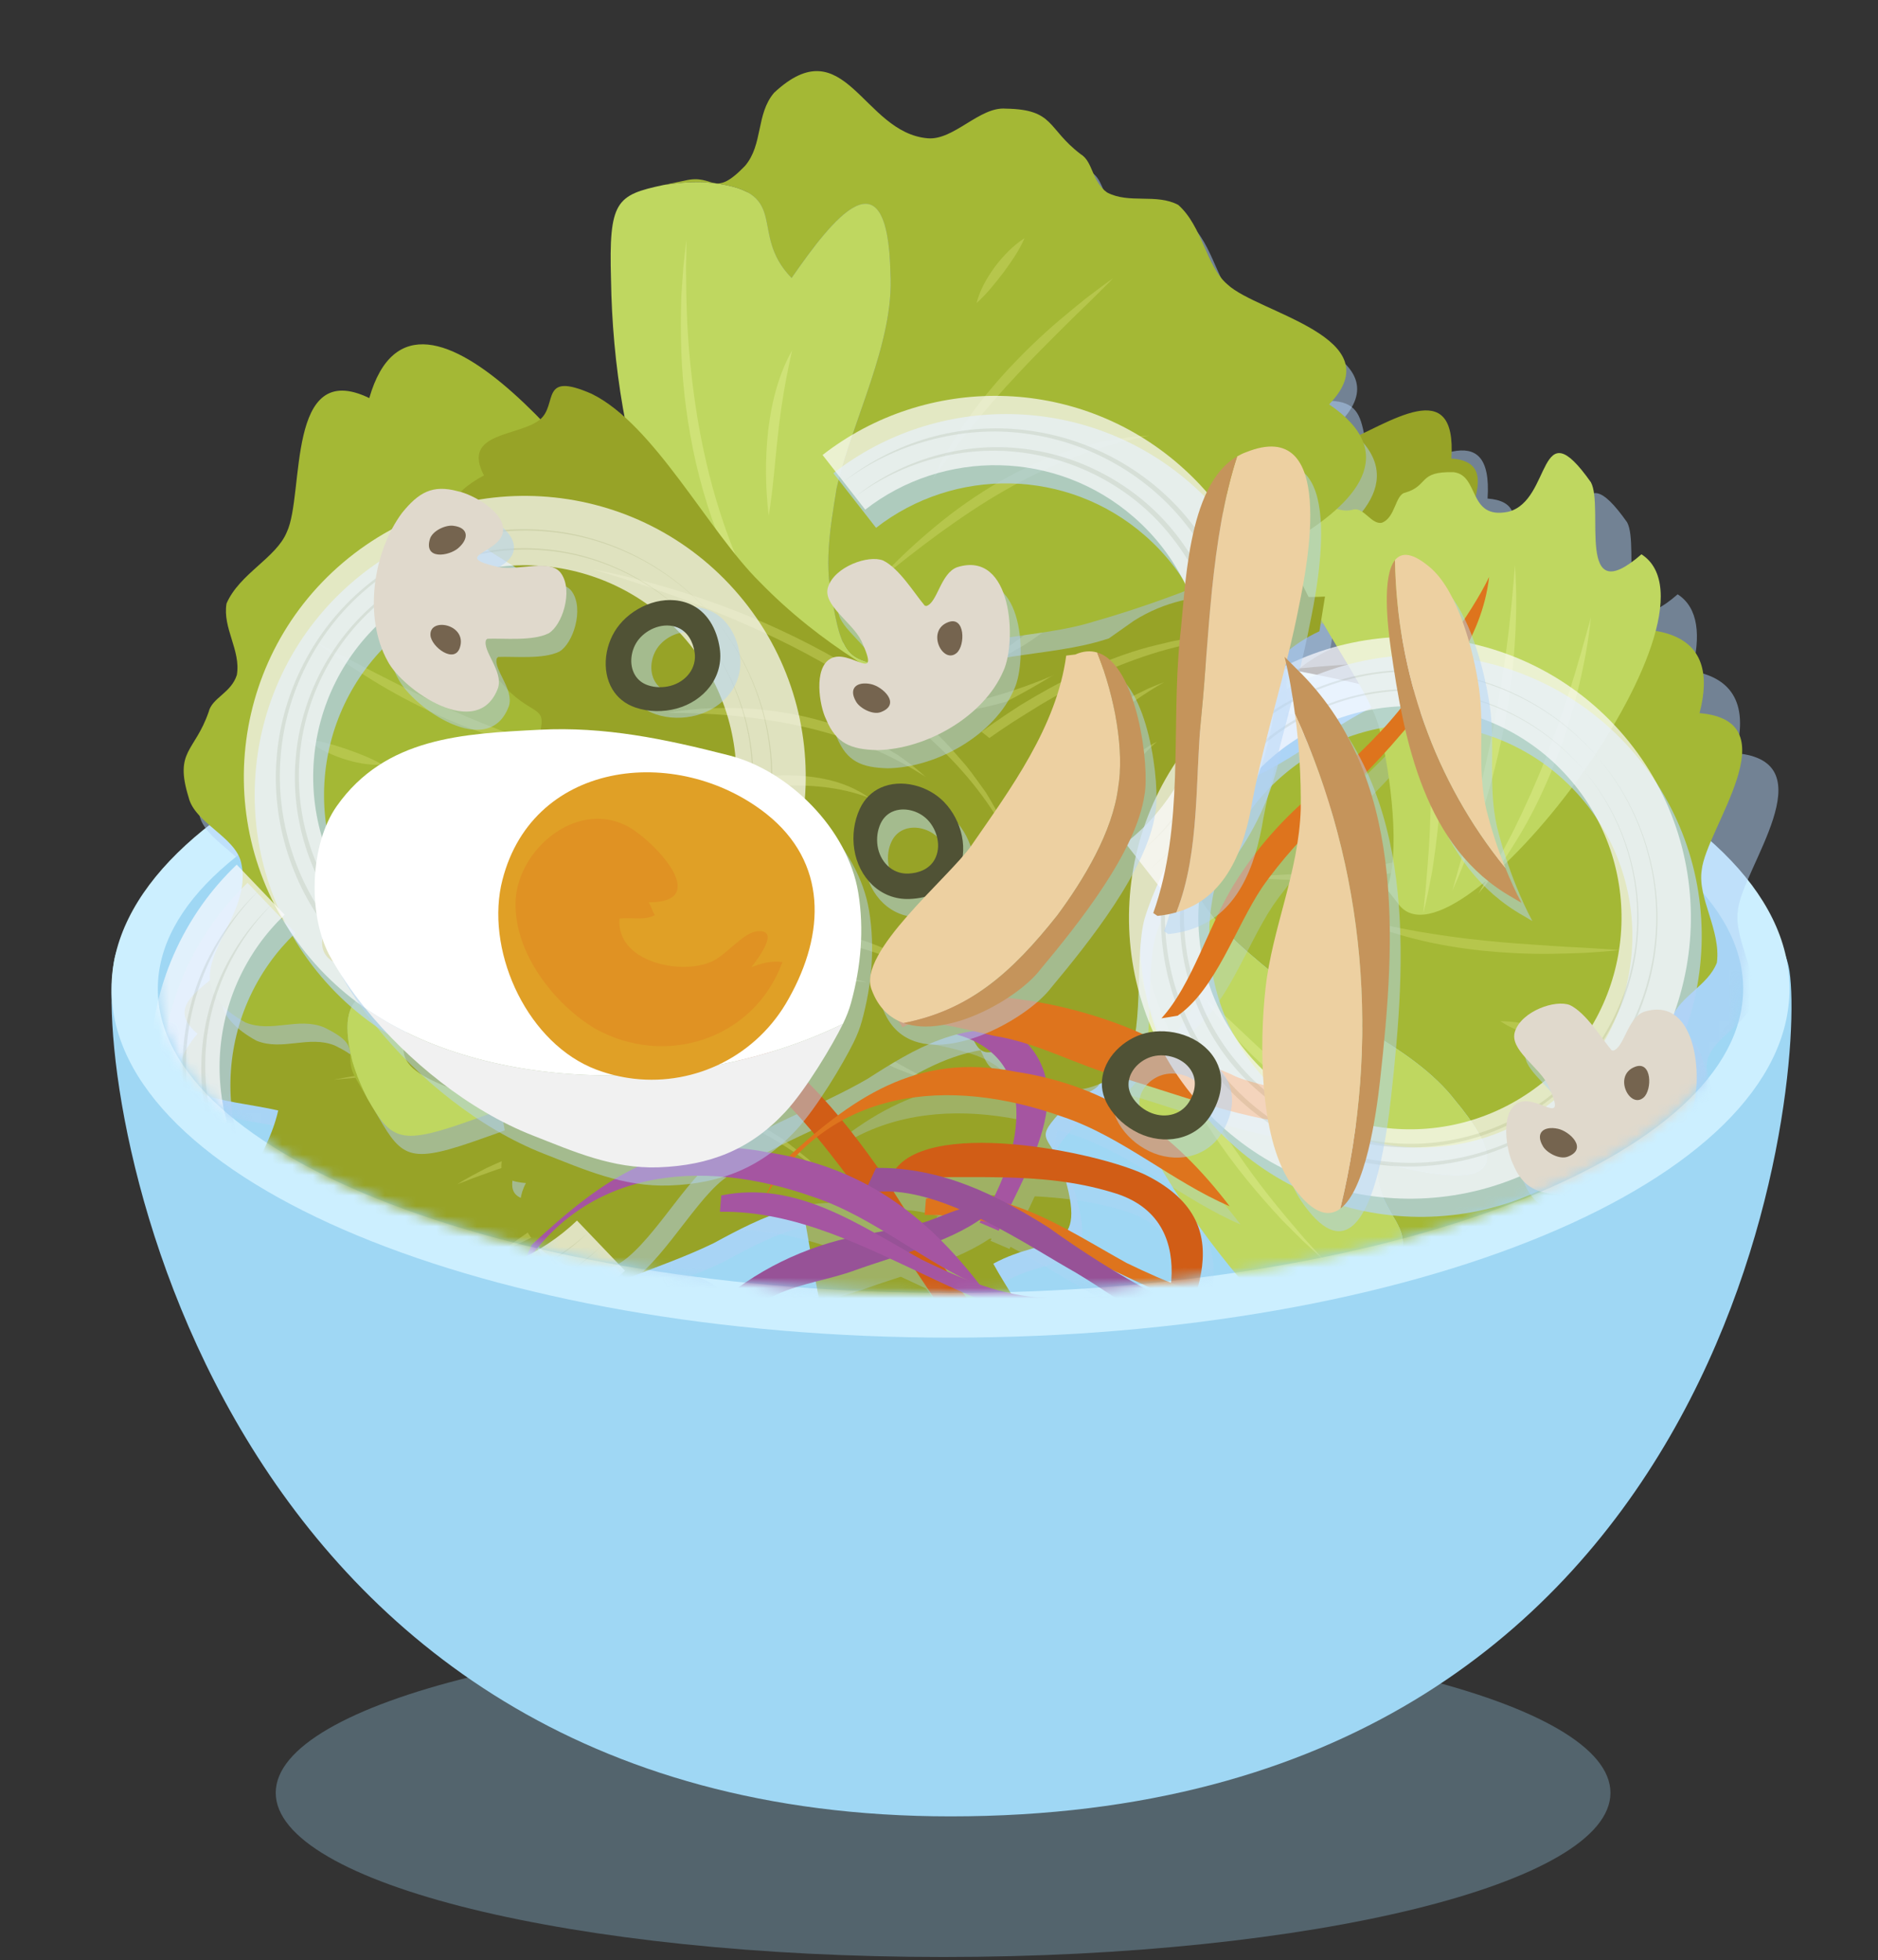 <svg width="183" height="191" viewBox="0 0 183 191" fill="none" xmlns="http://www.w3.org/2000/svg">
<rect x="0" y="0" width="183" height="191" fill="#333333" stroke="none"/>
<path opacity="0.3" d="M91.899 190.687C127.814 190.687 156.929 183.524 156.929 174.689C156.929 165.854 127.814 158.691 91.899 158.691C55.984 158.691 26.869 165.854 26.869 174.689C26.869 183.524 55.984 190.687 91.899 190.687Z" fill="#9FD7F4"/>
<path d="M174.379 94.662C176.009 105.849 168.831 176.985 92.62 176.985C20.481 176.985 8.934 106.595 11.108 93.692C13.011 82.393 47.465 73.908 92.62 73.908C137.772 73.908 172.537 82.02 174.379 94.662Z" fill="#9FD7F4"/>
<path d="M174.376 96.34C174.376 115.119 137.772 130.337 92.62 130.337C47.465 130.337 10.864 115.119 10.864 96.34C10.864 77.566 47.465 62.347 92.62 62.347C137.772 62.347 174.376 77.566 174.376 96.34Z" fill="#CCEFFF"/>
<path d="M169.858 96.34C169.858 112.713 135.275 125.979 92.62 125.979C49.96 125.979 15.379 112.713 15.379 96.34C15.379 79.973 49.96 66.705 92.62 66.705C135.275 66.705 169.858 79.973 169.858 96.34Z" fill="#9FD7F4"/>
<mask id="mask0_6601_74130" style="mask-type:luminance" maskUnits="userSpaceOnUse" x="0" y="0" width="183" height="126">
<path d="M169.858 96.34C169.858 112.713 135.275 125.979 92.62 125.979C49.96 125.979 15.379 112.713 15.379 96.34C15.379 79.973 -49.102 0.315 92.62 0.315C229.897 0.314 169.858 79.973 169.858 96.34Z" fill="white"/>
</mask>
<g mask="url(#mask0_6601_74130)">
<path opacity="0.5" d="M166.395 103.168C167.263 100.904 169.954 99.963 170.828 97.701C171.232 94.539 168.935 91.417 169.348 88.705C169.744 84.645 178.162 74.162 169.137 73.387C170.49 68.241 168.457 65.981 164.866 65.381C165.759 61.966 165.507 59.216 163.477 57.909C157.014 63.546 159.863 53.3 158.551 50.891C153.346 43.52 154.803 52.683 150.498 53.767C148.542 54.164 147.844 53.299 147.328 52.286C147.745 50.434 147.753 48.789 144.955 48.578C145.507 40.277 138.979 45.123 134.198 47.125C131.806 41.504 134.618 37.658 125.701 39.532C121.985 40.534 122.76 42.214 119.724 38.725C118.043 36.851 118.851 33.523 115.233 35.396C114.974 30.42 107.448 28.901 104.022 32.521C101.663 35.138 102.245 43.021 100.888 46.703C98.819 51.937 94.909 56.494 92.23 61.5C89.837 66.476 87.414 71.16 81.761 73.262L80.953 76.59C87.447 76.749 93.292 79.044 99.691 75.684C106.864 71.356 113.519 67.671 121.854 65.864C124.806 65.157 128.624 64.951 132.477 64.661C134.181 67.596 136.097 70.553 137.179 72.86C132.131 75.317 127.455 79.871 121.917 80.801C121.506 80.853 121.077 80.85 120.638 80.824C116.796 80.59 112.278 77.928 111.138 83.204L111.144 83.654C109.847 86.735 109.228 89.968 109.15 93.273C106.105 91.453 98.709 92.673 95.034 91.712C89.623 90.161 84.71 86.714 79.468 84.532C74.281 82.634 69.385 80.678 66.745 75.254L63.354 74.775C63.826 81.252 62.11 87.294 66.075 93.336C69.572 98.029 72.715 102.513 75.19 107.55C74.458 107.329 73.688 107.15 72.864 107.031C64.514 106.341 56.962 105.428 49.15 102.011C42.605 99.32 33.827 91.663 27.038 91.182C21.413 91.025 24.431 93.408 23.281 95.444C21.986 97.737 16.657 99.426 20.301 102.494C14.991 108.901 23.12 108.797 28.171 109.974C26.816 115.931 22.286 117.403 30.611 121.105C34.207 122.468 34.565 120.654 34.985 125.262C35.25 127.761 32.646 129.988 36.674 130.587C33.97 134.775 39.183 140.41 44.077 139.481C47.524 138.743 51.668 132.011 54.925 129.823C59.668 126.79 65.503 125.387 70.607 122.9C73.449 121.357 76.24 119.909 79.233 119.292C80.523 125.818 81.26 133.93 84.509 138.186C88.112 142.509 87.902 138.669 90.191 138.181C92.767 137.637 97.56 140.516 97.45 135.752C105.769 135.497 100.31 129.47 97.852 124.902C103.216 121.978 107.315 124.402 104.584 115.711C103.228 112.111 101.631 113.041 104.808 109.681C106.509 107.828 109.9 108.308 107.683 104.891C108.84 104.716 109.758 104.154 110.45 103.37C112.866 112.436 118.339 121.382 124.385 128.539C129.237 134.435 130.156 134.419 134.301 132.111C134.851 131.804 135.455 131.461 136.137 131.081C138.824 129.692 136.997 127.914 141.509 128.304C144.219 128.716 145.608 131.4 148.318 131.813C157.787 132.132 152.255 123.196 156.697 118.629C158.474 116.799 162.543 117.644 164.322 115.817C167.881 112.612 166.07 111.737 166.912 107.669C167.337 106.311 165.968 104.978 166.395 103.168Z" fill="#B2D3F6"/>
<g opacity="0.5">
<path d="M71.883 128.713C71.817 127.789 71.438 126.873 70.657 126.085C69.71 125.128 68.46 124.482 67.144 124.211C64.448 123.664 61.635 124.858 60.74 127.586C60.166 129.336 60.193 131.322 61.447 132.777C63.123 134.717 66.18 135.018 68.436 134.02C70.504 133.104 72.04 130.872 71.883 128.713ZM63.495 131.213C62.8 130.407 62.785 129.303 63.103 128.328C63.6 126.814 65.162 126.148 66.66 126.454C67.392 126.604 68.088 126.966 68.614 127.495C69.049 127.933 69.257 128.439 69.294 128.958C69.382 130.155 68.531 131.397 67.38 131.905C66.126 132.457 64.425 132.294 63.495 131.213Z" fill="#B2D3F6"/>
</g>
<path d="M73.339 130.175C73.275 129.247 72.894 128.335 72.115 127.544C71.166 126.59 69.916 125.941 68.601 125.673C65.905 125.122 63.091 126.32 62.197 129.048C61.624 130.795 61.649 132.785 62.903 134.237C64.578 136.179 67.637 136.477 69.892 135.48C71.961 134.566 73.496 132.33 73.339 130.175ZM64.953 132.675C64.258 131.866 64.243 130.761 64.56 129.787C65.058 128.275 66.619 127.609 68.118 127.916C68.851 128.066 69.547 128.425 70.071 128.957C70.506 129.395 70.715 129.901 70.753 130.416C70.839 131.616 69.989 132.855 68.839 133.363C67.583 133.919 65.883 133.753 64.953 132.675Z" fill="#505235"/>
<path d="M165.82 84.805C165.409 87.517 167.706 90.638 167.301 93.8C166.426 96.062 163.737 97.003 162.868 99.267C162.44 101.077 163.809 102.411 163.381 103.769C162.538 107.836 164.349 108.711 160.791 111.916C159.012 113.743 154.943 112.898 153.167 114.728C148.723 119.294 154.254 128.231 144.787 127.912C142.076 127.499 140.689 124.814 137.978 124.401C133.467 124.012 135.294 125.791 132.606 127.178C131.926 127.559 131.321 127.903 130.77 128.21C131.758 127.581 132.828 126.85 133.942 125.807C140.162 119.411 133.853 119.499 134.217 113.185C141 114.895 149.587 116.576 141.793 107.221C137.667 101.869 129.511 98.827 124.049 94.849C120.855 92.188 118.121 89.973 116.267 86.394C113.04 81.029 114.848 81.456 116.595 77.374C116.595 77.374 116.811 77.186 117.109 76.921C117.548 76.947 117.977 76.95 118.388 76.899C124.236 75.917 129.122 70.89 134.501 68.562C140.32 65.777 169.89 53.201 165.609 69.486C174.635 70.261 166.218 80.744 165.82 84.805Z" fill="#A4B835"/>
<path d="M116.268 86.395C118.122 89.974 120.855 92.189 124.05 94.85C129.512 98.829 137.668 101.871 141.794 107.222C149.588 116.577 141.001 114.896 134.218 113.186C133.854 119.5 140.163 119.413 133.943 125.808C132.828 126.851 131.758 127.583 130.771 128.211C126.628 130.518 125.708 130.534 120.857 124.638C110.317 112.165 101.506 94.262 107.616 79.753L107.61 79.302C108.75 74.025 113.268 76.688 117.111 76.922C116.813 77.188 116.597 77.375 116.597 77.375C114.849 81.457 113.041 81.029 116.268 86.395Z" fill="#BFD760"/>
<g opacity="0.4">
<path d="M109.936 84.679C110.201 88.307 110.904 91.87 111.991 95.304C113.089 98.735 114.51 102.057 116.217 105.228C117.905 108.411 119.876 111.441 122.004 114.36C123.069 115.821 124.197 117.235 125.358 118.625L127.12 120.697C127.734 121.364 128.341 122.04 128.942 122.724C128.265 122.118 127.593 121.504 126.929 120.881L124.993 118.952C123.75 117.619 122.546 116.248 121.395 114.829C119.098 111.988 117.072 108.924 115.336 105.699C113.623 102.465 112.196 99.062 111.256 95.519C110.785 93.749 110.43 91.951 110.179 90.14C110.065 89.233 110.028 88.318 109.95 87.411C109.913 86.499 109.932 85.586 109.936 84.679Z" fill="#E5F298"/>
</g>
<g opacity="0.4">
<path d="M117.321 97.196C119.453 98.946 121.353 100.889 123.355 102.698C125.339 104.533 127.412 106.22 129.636 107.842C127.029 106.916 124.715 105.284 122.681 103.435C120.655 101.561 118.868 99.472 117.321 97.196Z" fill="#E5F298"/>
</g>
<g opacity="0.4">
<path d="M121.214 85.424C123.758 85.293 126.292 85.192 128.81 84.967C131.325 84.73 133.829 84.433 136.292 83.928C138.759 83.448 141.18 82.764 143.544 81.907C145.907 81.042 148.188 79.948 150.414 78.71C149.907 79.094 149.393 79.472 148.871 79.841L147.257 80.877C146.702 81.196 146.132 81.486 145.569 81.793C144.997 82.081 144.412 82.343 143.832 82.62C141.484 83.665 139.002 84.395 136.487 84.907C133.966 85.398 131.41 85.674 128.854 85.73C126.298 85.798 123.747 85.705 121.214 85.424Z" fill="#D1DB6F"/>
</g>
<g opacity="0.4">
<path d="M131.634 89.337C133.787 89.877 135.932 90.372 138.096 90.751C140.261 91.119 142.433 91.433 144.618 91.645C146.801 91.881 148.996 92.017 151.196 92.167C152.296 92.241 153.398 92.299 154.502 92.353C155.606 92.437 156.711 92.478 157.817 92.577C156.713 92.705 155.607 92.761 154.5 92.843C153.393 92.889 152.284 92.917 151.174 92.936C148.954 92.967 146.731 92.855 144.515 92.639C142.303 92.399 140.095 92.054 137.935 91.5C135.776 90.958 133.652 90.267 131.634 89.337Z" fill="#D1DB6F"/>
</g>
<g opacity="0.4">
<path d="M146.196 99.499C147.566 99.521 148.832 99.764 150.107 100.019C151.373 100.305 152.642 100.606 153.881 101.197C152.524 101.39 151.2 101.261 149.898 100.996C148.604 100.703 147.329 100.273 146.196 99.499Z" fill="#D1DB6F"/>
</g>
<path d="M62.295 73.004C62.767 79.481 61.052 85.523 65.015 91.565C70.021 98.283 74.335 104.549 76.942 112.67C79.253 119.358 79.318 131.005 83.447 136.416C87.05 140.739 86.84 136.898 89.131 136.411C91.706 135.867 96.498 138.746 96.389 133.982C104.707 133.727 99.249 127.7 96.791 123.132C102.154 120.207 106.254 122.632 103.524 113.941C102.168 110.341 100.57 111.271 103.748 107.911C105.448 106.058 108.84 106.538 106.624 103.121C111.552 102.379 112.332 94.739 108.397 91.684C105.562 89.588 97.773 90.934 93.976 89.941C88.565 88.389 83.652 84.942 78.41 82.761C73.223 80.863 68.327 78.907 65.687 73.483L62.295 73.004Z" fill="#97A327"/>
<g opacity="0.4">
<path d="M66.367 78.123C66.237 82.401 67.066 86.623 68.507 90.592C69.953 94.566 71.928 98.34 74.274 101.866C76.56 105.436 79.225 108.756 82.031 111.947C83.435 113.543 84.891 115.095 86.39 116.608C87.128 117.376 87.899 118.111 88.653 118.866L90.976 121.069C87.583 118.47 84.415 115.573 81.463 112.466C78.515 109.355 75.824 105.991 73.438 102.413C71.129 98.792 69.101 94.949 67.783 90.839C67.454 89.814 67.219 88.758 66.933 87.722C66.699 86.672 66.557 85.601 66.371 84.544C66.267 83.473 66.244 82.395 66.177 81.328C66.207 80.256 66.296 79.185 66.367 78.123Z" fill="#D1DB6F"/>
</g>
<g opacity="0.4">
<path d="M70.953 88.518C72.087 90.417 73.378 92.187 74.831 93.809C76.293 95.422 77.868 96.926 79.565 98.288C81.247 99.668 83.045 100.905 84.89 102.077C85.815 102.66 86.761 103.211 87.724 103.739L89.17 104.534C89.662 104.78 90.152 105.032 90.639 105.297C89.576 104.987 88.544 104.586 87.51 104.181C86.494 103.737 85.494 103.256 84.505 102.744C82.535 101.709 80.675 100.463 78.935 99.065C77.211 97.649 75.602 96.075 74.243 94.3L73.263 92.943L72.368 91.532L71.6 90.051C71.371 89.542 71.158 89.029 70.953 88.518Z" fill="#D1DB6F"/>
</g>
<g opacity="0.4">
<path d="M76.754 89.088C78.834 91.38 81.442 92.89 84.188 94.133C86.928 95.396 89.84 96.352 92.625 97.7C89.603 97.105 86.619 96.32 83.774 95.043C82.364 94.39 80.987 93.62 79.764 92.635C78.534 91.665 77.469 90.461 76.754 89.088Z" fill="#D1DB6F"/>
</g>
<g opacity="0.3">
<path d="M96.51 120.898C100.371 114.96 102.952 105.062 94.33 102.586C87.129 100.384 79.984 101.399 72.798 100.968C75.529 95.095 93.052 98.627 97.675 100.935C107.536 105.921 101.698 114.426 98.37 121.695L96.51 120.898Z" fill="#B2D3F6"/>
<path d="M68.509 103.279C75.899 104.521 83.743 116.629 87.836 122.146C92.73 128.576 96.07 136.036 103.076 140.289C104.537 137.62 98.298 132.139 96.542 129.876C93.113 125.567 90.108 121.107 87.319 116.573C82.926 110.205 77.894 104.059 70.76 100.812L68.509 103.279Z" fill="#B2D3F6"/>
<path d="M89.002 101.884C90.874 100.595 96.334 102.489 98.712 102.846C102.656 103.654 106.034 105.536 109.951 106.662C116.222 108.464 124.448 111.868 130.753 111.266C130.845 108.224 123.339 107.767 121.042 106.455C117.469 105.036 114.092 103.15 110.518 101.733C103.051 98.871 95.254 98.067 87.444 99.347L89.002 101.884Z" fill="#B2D3F6"/>
<path d="M75.524 118.616C81.717 107.733 93.524 106.619 104.59 110.584C110.371 112.502 115.301 116.923 120.882 119.309C115.379 112.115 109.17 107.589 99.978 106.19C90.347 104.271 84.041 108.728 77.087 115.212L75.524 118.616Z" fill="#B2D3F6"/>
<path d="M111.638 136.273C115.496 130.335 118.078 120.435 109.456 117.959C102.253 115.761 95.109 116.775 87.923 116.344C90.656 110.471 108.178 114.001 112.801 116.309C122.661 121.298 116.823 129.803 113.494 137.068L111.638 136.273Z" fill="#B2D3F6"/>
<path d="M91.156 120.156C106.099 119.948 118.065 134.413 133.736 131.212C133.412 127.333 125.897 128.963 122.882 128.553C118.567 128.358 114.844 126.766 110.832 124.83C104.693 121.435 98.631 117.083 91.288 118.565L91.156 120.156Z" fill="#B2D3F6"/>
<path d="M115.811 100.74C119.519 98.176 121.441 92.138 124.028 88.258C127.798 82.835 133.115 78.59 137.449 73.462C141.486 68.9 145.454 64.124 146.165 57.985C144.289 61.88 140.683 66.306 138.245 69.9C135.887 72.999 133.328 75.445 130.337 78.026C126.698 80.806 123.691 84.103 121.317 87.912C118.794 92.008 117.237 97.696 114.229 100.993L115.811 100.74Z" fill="#B2D3F6"/>
<path d="M71.082 131.217C71.594 129.775 75.319 128.649 76.757 127.902C79.227 126.779 81.814 126.476 84.394 125.539C88.525 124.043 94.359 122.646 97.559 119.824C96.407 118.128 92.132 120.847 90.359 121.04C87.853 121.681 85.266 121.99 82.754 122.627C77.552 124.02 72.981 126.662 69.23 130.449L71.082 131.217Z" fill="#B2D3F6"/>
<path d="M85.234 118.132C91.347 116.509 100.403 122.624 104.936 125.229C110.319 128.23 114.72 132.505 121.246 133.2C121.762 130.76 115.546 128.91 113.63 127.87C109.905 125.91 106.48 123.7 103.205 121.362C98.232 118.234 92.81 115.493 86.421 115.571L85.234 118.132Z" fill="#B2D3F6"/>
<path d="M71.208 119.842C86.149 119.633 98.116 134.098 113.786 130.9C113.463 127.019 105.948 128.646 102.932 128.239C98.615 128.043 94.895 126.452 90.882 124.516C84.743 121.12 78.684 116.769 71.34 118.251L71.208 119.842Z" fill="#B2D3F6"/>
<path d="M51.317 126.462C57.51 115.579 69.316 114.465 80.386 118.427C86.164 120.348 91.095 124.77 96.675 127.151C91.171 119.959 84.965 115.435 75.772 114.037C66.141 112.12 59.836 116.574 52.88 123.061L51.317 126.462Z" fill="#B2D3F6"/>
</g>
<path d="M77.425 72.688C83.92 72.847 89.765 75.142 96.163 71.783C103.336 67.454 109.991 63.77 118.326 61.963C125.209 60.316 136.805 61.381 142.591 57.796C147.243 54.63 143.4 54.467 143.14 52.142C142.85 49.524 146.176 45.035 141.427 44.677C141.978 36.376 135.45 41.222 130.671 43.224C128.278 37.603 131.091 33.757 122.173 35.631C118.458 36.634 119.231 38.314 116.197 34.824C114.515 32.95 115.324 29.623 111.706 31.495C111.446 26.519 103.92 25 100.495 28.62C98.135 31.237 98.718 39.12 97.362 42.803C95.292 48.036 91.383 52.593 88.702 57.599C86.31 62.576 83.887 67.259 78.233 69.361L77.425 72.688Z" fill="#97A327"/>
<g opacity="0.4">
<path d="M82.917 69.134C87.161 69.679 91.444 69.264 95.534 68.216C99.63 67.163 103.577 65.564 107.315 63.572C111.09 61.643 114.653 59.313 118.101 56.831C119.826 55.589 121.512 54.29 123.163 52.945C123.999 52.285 124.806 51.589 125.63 50.912L128.049 48.814C125.133 51.939 121.942 54.81 118.563 57.447C115.18 60.079 111.571 62.431 107.778 64.458C103.95 66.404 99.929 68.049 95.71 68.962C94.658 69.19 93.584 69.322 92.526 69.505C91.458 69.635 90.378 69.673 89.308 69.755C88.233 69.754 87.157 69.673 86.088 69.635C85.024 69.5 83.968 69.308 82.917 69.134Z" fill="#D1DB6F"/>
</g>
<g opacity="0.4">
<path d="M93.706 65.578C95.706 64.634 97.593 63.521 99.349 62.232C101.096 60.934 102.747 59.513 104.267 57.956C105.804 56.416 107.21 54.747 108.556 53.025C109.226 52.161 109.867 51.273 110.485 50.366L111.416 49.004C111.709 48.539 112.007 48.075 112.318 47.616C111.906 48.644 111.407 49.632 110.903 50.622C110.363 51.59 109.786 52.539 109.181 53.473C107.96 55.333 106.538 57.063 104.977 58.659C103.4 60.237 101.678 61.685 99.779 62.865L98.333 63.708L96.842 64.462L95.293 65.082C94.766 65.261 94.235 65.423 93.706 65.578Z" fill="#D1DB6F"/>
</g>
<g opacity="0.4">
<path d="M94.838 59.861C97.321 58.013 99.077 55.565 100.581 52.952C102.104 50.347 103.339 47.543 104.951 44.902C104.066 47.852 102.995 50.745 101.447 53.453C100.66 54.793 99.76 56.088 98.661 57.21C97.575 58.34 96.274 59.283 94.838 59.861Z" fill="#D1DB6F"/>
</g>
<path d="M87.523 115.5C82.353 111.568 78.957 106.283 71.804 105.26C63.454 104.57 55.902 103.658 48.089 100.24C41.544 97.55 32.766 89.893 25.978 89.411C20.353 89.254 23.371 91.637 22.221 93.674C20.926 95.967 15.596 97.656 19.241 100.724C13.931 107.131 22.06 107.026 27.111 108.204C25.756 114.161 21.226 115.633 29.551 119.335C33.147 120.697 33.506 118.884 33.925 123.491C34.19 125.991 31.586 128.218 35.613 128.817C32.909 133.005 38.122 138.64 43.017 137.711C46.464 136.973 50.607 130.24 53.864 128.053C58.608 125.02 64.443 123.616 69.547 121.13C74.4 118.494 79.108 116.118 84.92 117.725L87.523 115.5Z" fill="#97A327"/>
<g opacity="0.4">
<path d="M80.991 115.163C77.869 112.236 74.154 110.065 70.224 108.52C66.287 106.976 62.151 105.96 57.954 105.387C53.764 104.74 49.512 104.542 45.263 104.535C43.137 104.532 41.01 104.597 38.884 104.721C37.82 104.767 36.758 104.858 35.694 104.924L32.505 105.208C36.699 104.383 40.967 103.924 45.25 103.766C49.534 103.614 53.836 103.82 58.098 104.399C62.341 105.063 66.564 106.084 70.518 107.814C71.505 108.245 72.452 108.767 73.417 109.238C74.359 109.757 75.257 110.359 76.172 110.919C77.043 111.549 77.868 112.245 78.712 112.901C79.498 113.633 80.242 114.407 80.991 115.163Z" fill="#D1DB6F"/>
</g>
<g opacity="0.4">
<path d="M70.162 111.727C67.988 111.321 65.806 111.118 63.629 111.135C61.453 111.165 59.282 111.35 57.139 111.722C54.991 112.071 52.874 112.6 50.775 113.209C49.726 113.517 48.687 113.862 47.654 114.235L46.102 114.794C45.592 115 45.079 115.201 44.558 115.391C45.494 114.799 46.477 114.29 47.465 113.783C48.47 113.314 49.493 112.883 50.53 112.48C52.609 111.687 54.774 111.117 56.974 110.737C59.176 110.381 61.421 110.215 63.651 110.37L65.317 110.533L66.967 110.795L68.586 111.199C69.117 111.363 69.642 111.542 70.162 111.727Z" fill="#D1DB6F"/>
</g>
<g opacity="0.4">
<path d="M65.895 115.7C62.8 115.743 59.943 116.7 57.194 117.936C54.434 119.155 51.791 120.706 48.938 121.904C51.383 120.03 53.946 118.312 56.786 117.024C58.209 116.399 59.697 115.876 61.245 115.61C62.785 115.331 64.394 115.328 65.895 115.7Z" fill="#D1DB6F"/>
</g>
<path opacity="0.5" d="M111.557 62.251C106.147 66.116 101.013 69.534 95.046 72.01C92.704 70.822 90.449 69.635 88.265 68.386C88.542 68.052 88.826 67.728 89.124 67.435C89.436 67.127 89.759 66.843 90.102 66.612C95.155 63.509 102.144 64.089 107.724 62.309C113.941 60.584 144.496 50.635 130.569 41.172C136.863 34.659 123.629 32.286 120.663 29.484C118.571 27.713 118.25 23.852 115.869 21.736C113.724 20.599 111.077 21.66 108.933 20.524C107.424 19.439 107.581 17.534 106.364 16.795C103.054 14.282 103.847 12.431 99.058 12.356C96.514 12.146 94.005 15.458 91.464 15.246C85.112 14.724 83.411 4.351 76.483 10.812C74.712 12.904 75.429 15.841 73.657 17.933C70.511 21.191 70.72 18.651 67.783 19.37C67.019 19.532 66.338 19.668 65.72 19.798C61.079 20.781 60.376 21.371 60.595 29.007C60.661 33.36 61.078 37.923 61.917 42.404C60.876 41.467 59.811 40.687 58.72 40.149C53.643 37.919 55.407 41.132 53.706 42.615C47.197 35.931 39.737 31.214 37.041 40.56C28.894 36.603 30.751 49.919 29.01 53.607C27.975 56.146 24.403 57.651 23.132 60.574C22.718 62.966 24.55 65.148 24.135 67.541C23.574 69.312 21.716 69.756 21.39 71.143C20.029 75.069 18.024 74.892 19.439 79.467C20.029 81.947 23.957 83.308 24.547 85.787C26.022 91.987 16.691 96.828 24.987 101.404C27.526 102.438 30.094 100.842 32.634 101.876C36.706 103.856 34.228 104.445 35.822 107.014C36.215 107.69 36.557 108.296 36.873 108.841C39.248 112.947 40.027 113.433 47.216 110.853C48.086 110.553 48.961 110.234 49.835 109.9C49.965 110.368 50.088 111.002 50.231 111.86C50.679 114.337 48.246 116.747 52.308 117.049C49.919 121.421 55.527 126.664 60.343 125.379C63.725 124.387 67.365 117.371 70.453 114.95C74.96 111.581 80.678 109.751 85.589 106.897C88.797 104.838 91.957 102.94 95.548 102.33C96.265 103.841 96.677 105.166 99.172 103.618C99.816 108.561 107.438 109.494 110.572 105.618C112.722 102.827 111.534 95.013 112.605 91.238C114.262 85.859 117.806 81.016 120.095 75.817C122.093 70.67 124.148 65.813 129.625 63.282L130.171 59.901C123.683 60.242 117.677 58.407 111.557 62.251Z" fill="#B2D3F6"/>
<path d="M27.953 51.834C26.918 54.374 23.346 55.879 22.075 58.802C21.662 61.194 23.491 63.376 23.078 65.769C22.517 67.54 20.66 67.984 20.332 69.371C18.971 73.297 16.966 73.12 18.381 77.694C18.973 80.175 22.901 81.536 23.489 84.014C24.965 90.214 15.633 95.056 23.93 99.632C26.468 100.665 29.037 99.07 31.576 100.104C35.648 102.083 33.172 102.673 34.764 105.242C35.157 105.918 35.499 106.524 35.816 107.068C35.286 106.024 34.745 104.847 34.322 103.382C32.254 94.701 37.629 98.01 40.553 92.401C33.85 90.392 25.614 87.438 37.099 83.395C43.388 80.916 51.949 82.481 58.679 81.864C62.785 81.215 66.267 80.714 69.692 78.589C75.213 75.638 73.442 75.078 74.031 70.679C74.031 70.679 73.944 70.406 73.822 70.025C73.433 69.824 73.062 69.605 72.734 69.349C68.218 65.511 66.596 58.691 63.17 53.938C59.6 48.565 40.651 22.611 35.983 38.789C27.835 34.831 29.694 48.146 27.953 51.834Z" fill="#A4B835"/>
<path d="M69.691 78.588C66.267 80.713 62.784 81.214 58.678 81.863C51.947 82.48 43.385 80.916 37.098 83.394C25.613 87.437 33.849 90.391 40.551 92.4C37.627 98.009 32.251 94.701 34.32 103.381C34.744 104.846 35.285 106.023 35.814 107.067C38.189 111.174 38.968 111.659 46.157 109.08C61.597 103.77 78.338 92.906 80.524 77.319L80.76 76.934C82.486 71.82 77.242 71.789 73.82 70.023C73.942 70.405 74.03 70.677 74.03 70.677C73.44 75.077 75.212 75.637 69.691 78.588Z" fill="#BFD760"/>
<g opacity="0.4">
<path d="M76.009 80.357C75.547 81.138 75.096 81.932 74.598 82.696C74.066 83.434 73.565 84.202 73.003 84.922C71.86 86.348 70.634 87.711 69.323 88.99C66.7 91.551 63.732 93.743 60.604 95.643C57.461 97.523 54.151 99.117 50.723 100.38C49.008 101.009 47.271 101.569 45.521 102.077L42.87 102.742C41.98 102.937 41.088 103.119 40.196 103.293C41.063 103.014 41.93 102.744 42.799 102.486L45.374 101.609C47.083 101.01 48.777 100.373 50.44 99.665C53.763 98.248 57.008 96.656 60.088 94.787C63.179 92.938 66.101 90.813 68.802 88.429C71.493 86.037 73.922 83.337 76.009 80.357Z" fill="#E5F298"/>
</g>
<g opacity="0.4">
<path d="M63.254 87.325C60.759 88.486 58.155 89.366 55.455 89.938C52.761 90.484 49.936 90.699 47.224 90.157C49.966 89.906 52.609 89.519 55.253 88.959C57.9 88.432 60.527 87.735 63.254 87.325Z" fill="#E5F298"/>
</g>
<g opacity="0.4">
<path d="M65.942 75.221C63.623 74.164 61.384 72.937 59.224 71.57C57.058 70.213 55.004 68.666 53.091 66.952C51.194 65.224 49.436 63.325 47.956 61.225C47.6 60.69 47.232 60.165 46.888 59.624C46.561 59.072 46.22 58.53 45.907 57.972L45.052 56.255C44.793 55.671 44.545 55.083 44.307 54.493C45.585 56.697 46.982 58.805 48.568 60.758C50.16 62.705 51.888 64.533 53.76 66.209C55.616 67.904 57.614 69.442 59.653 70.935C61.7 72.419 63.825 73.804 65.942 75.221Z" fill="#D1DB6F"/>
</g>
<g opacity="0.4">
<path d="M54.991 73.243C52.782 73.007 50.603 72.512 48.47 71.87C46.332 71.239 44.259 70.405 42.235 69.477C40.221 68.528 38.254 67.485 36.363 66.322C35.419 65.737 34.482 65.145 33.554 64.539C32.645 63.901 31.724 63.287 30.841 62.612C31.842 63.094 32.813 63.624 33.804 64.118C34.78 64.637 35.756 65.151 36.739 65.651C38.705 66.648 40.661 67.655 42.657 68.571C44.643 69.508 46.668 70.351 48.717 71.145C50.77 71.928 52.866 72.603 54.991 73.243Z" fill="#D1DB6F"/>
</g>
<g opacity="0.4">
<path d="M37.277 74.509C35.907 74.594 34.592 74.309 33.33 73.898C32.076 73.458 30.873 72.891 29.807 72.03C31.174 72.157 32.417 72.549 33.652 72.952C34.877 73.385 36.09 73.825 37.277 74.509Z" fill="#D1DB6F"/>
</g>
<path d="M135.123 86.624C136.496 83.259 135.522 75.438 134.44 71.134C133.433 66.198 122.997 54.338 126.064 50.216C128.348 47.283 129.584 50.323 131.91 49.642C132.9 49.44 133.657 51.136 134.643 50.938C135.988 50.457 135.939 48.206 136.926 48.004C139.256 47.324 138.145 45.904 141.661 46.011C144.191 46.317 143.022 50.671 146.971 49.866C151.276 48.782 149.82 39.619 155.024 46.991C156.335 49.399 153.487 59.645 159.95 54.01C169.179 59.944 141.72 95.771 136.238 88.046L135.123 86.624Z" fill="#BFD760"/>
<g opacity="0.4">
<path d="M138.534 55.901C139.099 58.619 139.518 61.362 139.844 64.12C140.181 66.877 140.364 69.654 140.431 72.435C140.475 75.216 140.398 78.005 140.104 80.773C139.951 82.156 139.771 83.535 139.555 84.908C139.297 86.275 139.038 87.639 138.691 88.983C138.75 88.291 138.818 87.601 138.897 86.914L139.069 84.847C139.186 83.471 139.279 82.094 139.337 80.717C139.448 77.963 139.498 75.209 139.432 72.455C139.391 69.7 139.236 66.947 139.082 64.188L138.534 55.901Z" fill="#E5F298"/>
</g>
<g opacity="0.4">
<path d="M147.622 55.081C147.818 57.785 147.77 60.504 147.571 63.212C147.384 65.923 146.986 68.616 146.468 71.283C145.927 73.945 145.264 76.584 144.426 79.165C144.003 80.454 143.561 81.736 143.094 83.008C142.589 84.267 142.097 85.528 141.529 86.76L142.628 82.855C142.999 81.558 143.356 80.258 143.686 78.952C144.344 76.34 144.974 73.726 145.487 71.088C146.024 68.454 146.442 65.799 146.808 63.134C147.164 60.466 147.405 57.782 147.622 55.081Z" fill="#E5F298"/>
</g>
<g opacity="0.4">
<path d="M155.031 60.152C154.778 62.59 154.315 65.002 153.724 67.385C153.143 69.771 152.375 72.112 151.482 74.403C150.567 76.686 149.525 78.922 148.28 81.045C147.652 82.103 146.999 83.143 146.313 84.161C145.588 85.154 144.863 86.142 144.06 87.069C144.366 86.537 144.678 86.011 144.999 85.494L145.897 83.902C146.493 82.841 147.065 81.77 147.603 80.682C148.671 78.503 149.671 76.295 150.553 74.036C151.456 71.786 152.238 69.489 152.988 67.177C153.726 64.86 154.373 62.512 155.031 60.152Z" fill="#E5F298"/>
</g>
<path d="M119.607 27.713C117.515 25.942 117.193 22.08 114.813 19.965C112.667 18.828 110.021 19.889 107.876 18.753C106.367 17.667 106.525 15.763 105.308 15.024C101.997 12.511 102.791 10.66 98.001 10.585C95.459 10.375 92.948 13.686 90.407 13.475C84.055 12.951 82.354 2.579 75.427 9.041C73.654 11.133 74.373 14.07 72.601 16.161C69.455 19.42 69.664 16.88 66.726 17.599C65.962 17.761 65.28 17.897 64.663 18.027C65.821 17.852 67.108 17.702 68.631 17.755C77.524 18.486 72.71 22.567 77.134 27.089C81.124 21.343 86.493 14.432 86.764 26.605C87.169 33.351 83.021 41.003 81.517 47.592C80.857 51.696 80.253 55.163 81.207 59.079C82.299 65.244 83.384 63.732 87.381 65.663C87.381 65.663 87.665 65.66 88.066 65.665C88.377 65.357 88.7 65.073 89.044 64.842C94.097 61.739 101.085 62.318 106.667 60.539C112.883 58.814 143.439 48.865 129.511 39.402C135.808 32.888 122.572 30.514 119.607 27.713Z" fill="#A4B835"/>
<path d="M81.209 59.077C80.254 55.161 80.859 51.694 81.519 47.59C83.022 41.001 87.17 33.349 86.766 26.603C86.495 14.43 81.125 21.341 77.136 27.087C72.712 22.565 77.526 18.484 68.633 17.753C67.11 17.7 65.823 17.851 64.665 18.025C60.024 19.007 59.32 19.598 59.539 27.234C59.79 43.56 64.914 62.847 79.05 69.769L79.341 70.113C83.668 73.341 85.325 68.364 88.069 65.663C87.668 65.658 87.384 65.661 87.384 65.661C83.386 63.73 82.301 65.242 81.209 59.077Z" fill="#BFD760"/>
<g opacity="0.4">
<path d="M77.562 64.531C76.963 63.849 76.349 63.173 75.778 62.463C75.241 61.728 74.667 61.013 74.157 60.255C73.156 58.726 72.242 57.137 71.434 55.493C69.815 52.204 68.654 48.702 67.82 45.138C67.009 41.567 66.523 37.925 66.388 34.274C66.323 32.448 66.33 30.623 66.391 28.802L66.583 26.076C66.674 25.17 66.778 24.265 66.89 23.364C66.886 24.275 66.873 25.183 66.848 26.089L66.882 28.809C66.92 30.62 66.999 32.427 67.156 34.228C67.47 37.827 67.975 41.406 68.794 44.914C69.591 48.426 70.702 51.864 72.129 55.172C73.568 58.475 75.379 61.622 77.562 64.531Z" fill="#E5F298"/>
</g>
<g opacity="0.4">
<path d="M74.906 50.242C74.576 47.51 74.549 44.762 74.844 42.017C75.162 39.287 75.835 36.536 77.192 34.125C76.581 36.809 76.127 39.442 75.837 42.129C75.517 44.809 75.362 47.522 74.906 50.242Z" fill="#E5F298"/>
</g>
<g opacity="0.4">
<path d="M85.575 56.56C87.3 54.683 89.162 52.937 91.132 51.308C93.095 49.671 95.204 48.199 97.426 46.912C99.658 45.646 102.009 44.565 104.465 43.81C105.084 43.638 105.698 43.451 106.318 43.292C106.944 43.153 107.565 42.997 108.193 42.873L110.091 42.594C110.727 42.529 111.363 42.476 111.997 42.433C109.505 42.963 107.067 43.636 104.717 44.537C102.372 45.445 100.098 46.52 97.923 47.779C95.735 49.017 93.652 50.438 91.601 51.913C89.556 53.397 87.579 54.986 85.575 56.56Z" fill="#D1DB6F"/>
</g>
<g opacity="0.4">
<path d="M90.859 46.764C91.769 44.737 92.916 42.82 94.189 40.992C95.453 39.155 96.89 37.444 98.4 35.809C99.928 34.19 101.531 32.645 103.224 31.208C104.073 30.493 104.927 29.786 105.792 29.092C106.681 28.427 107.551 27.742 108.467 27.113C107.698 27.915 106.892 28.672 106.115 29.461C105.318 30.227 104.526 30.995 103.745 31.774C102.186 33.333 100.621 34.878 99.13 36.491C97.622 38.088 96.192 39.751 94.801 41.451C93.419 43.159 92.127 44.942 90.859 46.764Z" fill="#D1DB6F"/>
</g>
<g opacity="0.4">
<path d="M95.159 29.532C95.504 28.204 96.183 27.041 96.966 25.97C97.774 24.915 98.687 23.948 99.837 23.202C99.291 24.461 98.532 25.521 97.766 26.569C96.971 27.6 96.177 28.615 95.159 29.532Z" fill="#D1DB6F"/>
</g>
<g opacity="0.7">
<path d="M34.492 56.582C22.958 66.358 21.532 83.632 31.31 95.168C41.086 106.701 58.357 108.124 69.892 98.349C81.426 88.574 82.854 71.299 73.078 59.765C63.302 48.23 46.027 46.806 34.492 56.582ZM65.522 93.193C56.837 100.555 43.829 99.482 36.466 90.795C29.103 82.108 30.177 69.101 38.862 61.739C47.549 54.375 60.557 55.448 67.92 64.135C75.282 72.822 74.209 85.83 65.522 93.193Z" fill="#B2D3F6"/>
</g>
<g opacity="0.7">
<path d="M118.655 85.691C128.583 74.288 127.386 56.996 115.981 47.069C105.938 38.325 91.335 38.219 81.21 46.106L85.367 51.432C92.99 45.5 103.984 45.583 111.544 52.164C120.13 59.643 121.033 72.663 113.557 81.254C112.686 82.253 111.731 83.14 110.724 83.934L114.883 89.26C116.223 88.207 117.495 87.024 118.655 85.691Z" fill="#B2D3F6"/>
</g>
<g opacity="0.7">
<path d="M120.746 70.309C109.211 80.086 107.786 97.359 117.562 108.894C127.338 120.428 144.614 121.853 156.145 112.078C167.68 102.302 169.107 85.026 159.331 73.493C149.553 61.957 132.28 60.534 120.746 70.309ZM151.776 106.922C143.09 114.282 130.083 113.21 122.719 104.523C115.355 95.836 116.431 82.83 125.117 75.467C133.802 68.103 146.812 69.176 154.175 77.863C161.536 86.55 160.463 99.56 151.776 106.922Z" fill="#B2D3F6"/>
</g>
<g opacity="0.7">
<path d="M20.726 89.95C11.992 102.29 14.914 119.376 27.258 128.109C38.126 135.801 52.667 134.443 61.95 125.582L57.28 120.701C50.289 127.365 39.344 128.383 31.161 122.595C21.867 116.015 19.665 103.149 26.242 93.853C27.009 92.772 27.871 91.794 28.792 90.903L24.122 86.02C22.894 87.201 21.747 88.505 20.726 89.95Z" fill="#B2D3F6"/>
</g>
<path d="M129.114 58.128C122.627 58.471 116.619 56.636 110.501 60.479C103.685 65.348 97.334 69.535 89.164 71.981C82.428 74.155 70.781 73.99 65.291 78.009C60.897 81.524 64.741 81.389 65.18 83.688C65.672 86.275 62.7 91.008 67.464 90.998C67.556 99.319 73.688 93.982 78.303 91.617C81.121 97.037 78.614 101.087 87.358 98.532C90.986 97.246 90.086 95.632 93.382 98.875C95.202 100.613 94.653 103.994 98.115 101.846C98.758 106.79 106.38 107.722 109.514 103.847C111.664 101.056 110.476 93.242 111.546 89.467C113.204 84.088 116.748 79.244 119.036 74.045C121.033 68.899 123.09 64.042 128.567 61.511L129.114 58.128Z" fill="#97A327"/>
<g opacity="0.4">
<path d="M123.912 62.097C119.638 61.882 115.4 62.626 111.403 63.987C107.401 65.353 103.589 67.252 100.016 69.527C96.401 71.742 93.029 74.34 89.782 77.08C88.158 78.452 86.577 79.876 85.035 81.345C84.253 82.068 83.502 82.824 82.732 83.562L80.482 85.84C83.148 82.499 86.108 79.391 89.274 76.501C92.444 73.616 95.86 70.992 99.486 68.679C103.153 66.443 107.035 64.492 111.17 63.256C112.201 62.947 113.261 62.733 114.303 62.469C115.358 62.256 116.431 62.135 117.492 61.971C118.564 61.889 119.643 61.887 120.711 61.842C121.783 61.894 122.851 62.004 123.912 62.097Z" fill="#D1DB6F"/>
</g>
<g opacity="0.4">
<path d="M113.43 66.474C111.509 67.57 109.713 68.825 108.062 70.246C106.42 71.675 104.884 73.22 103.489 74.889C102.076 76.543 100.802 78.316 99.594 80.137C98.993 81.05 98.423 81.985 97.876 82.937L97.052 84.367C96.796 84.853 96.534 85.339 96.26 85.821C96.592 84.764 97.013 83.74 97.439 82.715C97.903 81.708 98.405 80.717 98.936 79.74C100.01 77.791 101.294 75.957 102.727 74.245C104.177 72.55 105.783 70.973 107.585 69.649L108.962 68.697L110.391 67.83L111.887 67.092C112.398 66.872 112.914 66.669 113.43 66.474Z" fill="#D1DB6F"/>
</g>
<g opacity="0.4">
<path d="M112.742 72.263C110.41 74.297 108.848 76.874 107.55 79.594C106.232 82.308 105.218 85.2 103.814 87.957C104.469 84.947 105.314 81.98 106.649 79.162C107.33 77.766 108.127 76.405 109.137 75.201C110.131 73.992 111.355 72.95 112.742 72.263Z" fill="#D1DB6F"/>
</g>
<path d="M95.453 119.126C99.314 113.188 101.895 103.289 93.274 100.814C86.072 98.612 78.927 99.628 71.74 99.196C74.472 93.323 91.995 96.855 96.618 99.163C106.479 104.15 100.641 112.654 97.313 119.923L95.453 119.126Z" fill="#A555A1"/>
<path d="M102.045 98.195C96.603 94.653 92.829 89.632 85.619 89.136C77.242 89.056 69.644 88.701 61.601 85.865C54.879 83.657 45.564 76.666 38.756 76.679C33.136 76.934 36.323 79.092 35.322 81.204C34.195 83.587 29.009 85.661 32.865 88.458C28.039 95.238 36.138 94.534 41.26 95.34C40.347 101.379 35.937 103.179 44.507 106.263C48.197 107.36 48.42 105.524 49.172 110.086C49.621 112.562 47.188 114.973 51.25 115.275C48.861 119.648 54.47 124.891 59.285 123.606C62.667 122.614 66.307 115.598 69.395 113.177C73.901 109.807 79.62 107.978 84.531 105.124C89.175 102.144 93.696 99.429 99.614 100.607L102.045 98.195Z" fill="#97A327"/>
<g opacity="0.4">
<path d="M95.506 98.341C92.178 95.65 88.315 93.756 84.283 92.502C80.244 91.249 76.045 90.539 71.817 90.274C67.591 89.935 63.336 90.049 59.098 90.353C56.978 90.506 54.861 90.726 52.75 91.005C51.692 91.129 50.64 91.297 49.583 91.442L46.423 91.959C50.545 90.829 54.768 90.059 59.028 89.587C63.289 89.121 67.595 89.013 71.887 89.278C76.167 89.63 80.454 90.34 84.523 91.776C85.538 92.134 86.521 92.585 87.519 92.985C88.496 93.434 89.436 93.969 90.389 94.46C91.304 95.025 92.177 95.658 93.067 96.251C93.904 96.924 94.703 97.641 95.506 98.341Z" fill="#D1DB6F"/>
</g>
<g opacity="0.4">
<path d="M84.457 95.706C82.258 95.46 80.069 95.417 77.897 95.593C75.73 95.781 73.579 96.125 71.468 96.653C69.35 97.158 67.278 97.84 65.229 98.6C64.205 98.984 63.194 99.404 62.193 99.851L60.685 100.521C60.191 100.763 59.694 101.001 59.19 101.23C60.08 100.571 61.023 99.992 61.971 99.414C62.94 98.873 63.928 98.368 64.933 97.891C66.948 96.949 69.067 96.222 71.233 95.682C73.403 95.166 75.629 94.837 77.864 94.828L79.537 94.869L81.203 95.01L82.847 95.295C83.388 95.42 83.924 95.56 84.457 95.706Z" fill="#D1DB6F"/>
</g>
<g opacity="0.4">
<path d="M80.492 99.979C77.409 100.248 74.629 101.411 71.978 102.846C69.315 104.265 66.792 106.005 64.034 107.407C66.336 105.36 68.766 103.459 71.504 101.966C72.877 101.238 74.322 100.608 75.847 100.229C77.363 99.837 78.966 99.717 80.492 99.979Z" fill="#D1DB6F"/>
</g>
<path d="M67.451 101.508C74.842 102.749 82.686 114.858 86.778 120.374C91.673 126.805 95.012 134.264 102.019 138.518C103.478 135.849 97.239 130.368 95.485 128.105C92.056 123.796 89.051 119.336 86.262 114.802C81.869 108.434 76.836 102.289 69.703 99.041L67.451 101.508Z" fill="#D15D16"/>
<path d="M87.946 100.112C89.817 98.822 95.278 100.717 97.655 101.074C101.599 101.881 104.978 103.763 108.895 104.891C115.165 106.692 123.392 110.096 129.697 109.494C129.788 106.451 122.283 105.995 119.985 104.682C116.413 103.264 113.036 101.378 109.462 99.96C101.994 97.099 94.198 96.294 86.389 97.575L87.946 100.112Z" fill="#DE741D"/>
<path d="M74.467 116.844C80.66 105.962 92.468 104.848 103.534 108.812C109.314 110.731 114.244 115.152 119.826 117.538C114.322 110.344 108.115 105.818 98.923 104.419C89.291 102.5 82.986 106.957 76.031 113.442L74.467 116.844Z" fill="#DE741D"/>
<path d="M110.58 134.502C114.439 128.564 117.021 118.663 108.399 116.188C101.195 113.989 94.051 115.004 86.866 114.573C89.598 108.7 107.12 112.229 111.743 114.537C121.603 119.527 115.765 128.031 112.437 135.297L110.58 134.502Z" fill="#D15D16"/>
<path d="M104.85 85.723C101.544 80.135 100.388 73.959 94.146 70.318C86.672 66.534 80.018 62.846 74.065 56.74C69.019 51.779 63.772 41.381 57.663 38.378C52.513 36.113 54.413 39.459 52.58 40.911C50.513 42.548 44.943 42.107 47.16 46.322C39.829 50.26 47.4 53.221 51.635 56.212C48.138 61.222 43.387 60.877 49.702 67.445C52.522 70.062 53.537 68.516 52.188 72.939C51.492 75.357 48.243 76.438 51.749 78.511C47.668 81.371 50.374 88.556 55.257 89.539C58.728 90.152 65.101 85.476 68.944 84.675C74.477 83.653 80.414 84.55 86.081 84.167C91.565 83.555 96.822 83.127 101.603 86.805L104.85 85.723Z" fill="#97A327"/>
<g opacity="0.4">
<path d="M98.925 82.951C97.135 79.064 94.512 75.653 91.454 72.742C88.389 69.829 84.94 67.33 81.268 65.218C77.63 63.041 73.766 61.256 69.832 59.65C67.864 58.847 65.869 58.106 63.853 57.42C62.85 57.062 61.832 56.747 60.821 56.407L57.759 55.47C61.955 56.284 66.082 57.466 70.109 58.932C74.135 60.404 78.043 62.216 81.773 64.356C85.454 66.569 88.981 69.106 91.993 72.197C92.744 72.968 93.425 73.808 94.142 74.609C94.819 75.445 95.424 76.34 96.061 77.204C96.631 78.116 97.132 79.071 97.667 79.997C98.118 80.971 98.515 81.968 98.925 82.951Z" fill="#D1DB6F"/>
</g>
<g opacity="0.4">
<path d="M90.189 75.692C88.328 74.497 86.383 73.487 84.36 72.683C82.333 71.89 80.253 71.245 78.127 70.782C76.006 70.296 73.846 69.989 71.672 69.762C70.584 69.652 69.491 69.58 68.395 69.537L66.747 69.47C66.197 69.468 65.646 69.461 65.092 69.442C66.182 69.246 67.285 69.145 68.391 69.047C69.498 68.991 70.609 68.977 71.721 68.995C73.946 69.044 76.166 69.331 78.347 69.808C80.521 70.308 82.663 71 84.67 71.984L86.151 72.763L87.581 73.628L88.928 74.612C89.358 74.962 89.777 75.326 90.189 75.692Z" fill="#D1DB6F"/>
</g>
<g opacity="0.4">
<path d="M84.74 77.763C81.857 76.639 78.849 76.449 75.838 76.559C72.822 76.649 69.79 77.09 66.696 77.125C69.666 76.31 72.687 75.684 75.803 75.56C77.356 75.517 78.931 75.592 80.466 75.929C81.998 76.25 83.488 76.853 84.74 77.763Z" fill="#D1DB6F"/>
</g>
<g opacity="0.7">
<path d="M33.436 54.811C21.902 64.586 20.476 81.861 30.254 93.396C40.031 104.929 57.302 106.353 68.836 96.579C80.371 86.803 81.798 69.528 72.023 57.993C62.246 46.459 44.971 45.034 33.436 54.811ZM64.466 91.421C55.781 98.783 42.773 97.71 35.41 89.024C28.047 80.337 29.12 67.33 37.806 59.968C46.493 52.604 59.501 53.677 66.864 62.365C74.227 71.05 73.154 84.059 64.466 91.421Z" fill="#FDFCFF"/>
<path d="M68.078 61.334C71.875 65.75 73.814 71.703 73.334 77.524C72.897 83.348 70.046 88.942 65.579 92.73C61.139 96.548 55.151 98.497 49.298 98.013C43.442 97.573 37.816 94.705 34.007 90.214C30.197 85.723 28.292 79.701 28.817 73.852C29.299 67.998 32.203 62.411 36.697 58.656C41.166 54.87 47.152 52.974 52.968 53.497C58.788 53.977 64.344 56.865 68.078 61.334ZM68.078 61.334C64.311 56.891 58.749 54.057 52.957 53.622C47.168 53.144 41.249 55.072 36.858 58.848C32.441 62.594 29.624 68.125 29.191 73.884C28.716 79.641 30.635 85.524 34.387 89.893C38.08 94.312 43.571 97.167 49.328 97.642C55.08 98.159 60.998 96.285 65.417 92.541C69.861 88.827 72.732 83.304 73.209 77.515C73.728 71.729 71.843 65.777 68.078 61.334Z" fill="#E7E7E3"/>
<path d="M69.493 60.137C73.605 64.923 75.702 71.373 75.18 77.678C74.704 83.986 71.615 90.044 66.776 94.145C61.966 98.278 55.481 100.386 49.144 99.86C42.804 99.381 36.714 96.276 32.592 91.413C28.467 86.552 26.403 80.033 26.97 73.701C27.491 67.363 30.633 61.312 35.498 57.243C40.337 53.142 46.82 51.088 53.12 51.652C59.426 52.17 65.445 55.297 69.493 60.137ZM69.493 60.137C65.413 55.323 59.386 52.251 53.111 51.777C46.838 51.257 40.423 53.344 35.661 57.434C30.873 61.494 27.817 67.488 27.346 73.731C26.829 79.972 28.906 86.352 32.973 91.09C36.98 95.88 42.935 98.974 49.176 99.487C55.412 100.046 61.827 98.013 66.616 93.954C71.431 89.927 74.541 83.94 75.056 77.667C75.617 71.399 73.573 64.95 69.493 60.137Z" fill="#E7E7E3"/>
</g>
<g opacity="0.7">
<path d="M117.599 83.919C127.526 72.515 126.33 55.223 114.925 45.296C104.882 36.552 90.279 36.447 80.154 44.333L84.312 49.66C91.935 43.728 102.928 43.811 110.489 50.392C119.075 57.871 119.977 70.891 112.501 79.481C111.629 80.48 110.676 81.367 109.668 82.162L113.826 87.488C115.166 86.436 116.439 85.253 117.599 83.919Z" fill="#FDFCFF"/>
<path d="M111.786 84.875C116.693 80.937 119.96 75.062 120.67 68.847C121.414 62.636 119.6 56.179 115.72 51.302C111.932 46.344 106.102 43.036 99.905 42.246C96.809 41.82 93.631 42.078 90.614 42.886C87.588 43.675 84.708 45.057 82.194 46.948C84.658 44.993 87.514 43.526 90.549 42.65C93.589 41.8 96.803 41.514 99.946 41.916C106.235 42.66 112.205 45.966 116.114 50.995C120.031 56.012 121.81 62.599 121 68.888C120.608 72.031 119.585 75.091 118.013 77.835C116.415 80.563 114.29 82.972 111.786 84.875Z" fill="#E7E7E3"/>
<path d="M110.646 83.414C115.176 79.78 118.177 74.346 118.806 68.617C119.475 62.897 117.834 56.946 114.26 52.441C110.761 47.869 105.379 44.85 99.675 44.108C93.967 43.337 87.981 44.928 83.332 48.405C87.867 44.778 93.898 43.007 99.722 43.726C105.542 44.401 111.051 47.487 114.653 52.133C118.273 56.76 119.95 62.848 119.186 68.663C118.815 71.568 117.86 74.392 116.401 76.921C114.924 79.439 112.96 81.661 110.646 83.414Z" fill="#E7E7E3"/>
</g>
<g opacity="0.7">
<path d="M119.69 68.537C108.156 78.314 106.729 95.587 116.505 107.122C126.281 118.656 143.557 120.082 155.09 110.306C166.624 100.53 168.051 83.253 158.275 71.72C148.498 60.186 131.225 58.763 119.69 68.537ZM150.719 105.15C142.033 112.51 129.027 111.438 121.662 102.751C114.3 94.064 115.374 81.057 124.061 73.695C132.745 66.331 145.755 67.404 153.118 76.091C160.481 84.778 159.407 97.788 150.719 105.15Z" fill="#FDFCFF"/>
<path d="M154.332 75.062C158.128 79.478 160.067 85.432 159.587 91.253C159.15 97.077 156.299 102.672 151.832 106.459C147.391 110.276 141.403 112.225 135.55 111.741C129.694 111.301 124.068 108.434 120.259 103.942C116.449 99.451 114.544 93.429 115.069 87.58C115.551 81.726 118.456 76.139 122.95 72.384C127.419 68.598 133.405 66.702 139.222 67.225C145.042 67.705 150.597 70.593 154.332 75.062ZM154.332 75.062C150.565 70.62 145.002 67.786 139.211 67.35C133.422 66.872 127.503 68.8 123.112 72.575C118.695 76.321 115.877 81.851 115.444 87.611C114.969 93.368 116.888 99.251 120.639 103.62C124.333 108.039 129.824 110.893 135.581 111.368C141.334 111.885 147.251 110.011 151.671 106.268C156.115 102.554 158.986 97.031 159.463 91.242C159.982 85.457 158.097 79.506 154.332 75.062Z" fill="#E7E7E3"/>
<path d="M155.745 73.862C159.856 78.648 161.954 85.098 161.431 91.403C160.955 97.711 157.867 103.77 153.029 107.871C148.219 112.004 141.734 114.112 135.397 113.587C129.057 113.109 122.966 110.003 118.846 105.139C114.72 100.279 112.656 93.76 113.223 87.427C113.743 81.089 116.886 75.038 121.751 70.969C126.59 66.868 133.072 64.813 139.373 65.378C145.678 65.896 151.697 69.022 155.745 73.862ZM155.745 73.862C151.664 69.049 145.638 65.977 139.362 65.503C133.089 64.984 126.674 67.07 121.912 71.161C117.123 75.22 114.067 81.215 113.597 87.458C113.08 93.699 115.158 100.078 119.226 104.817C123.232 109.608 129.187 112.702 135.428 113.214C141.664 113.773 148.079 111.74 152.868 107.681C157.683 103.654 160.792 97.666 161.307 91.393C161.868 85.125 159.825 78.676 155.745 73.862Z" fill="#E7E7E3"/>
</g>
<path d="M90.101 118.385C105.044 118.177 117.008 132.641 132.679 129.441C132.357 125.562 124.841 127.192 121.825 126.782C117.51 126.587 113.787 124.995 109.775 123.059C103.634 119.664 97.574 115.311 90.231 116.793L90.101 118.385Z" fill="#DE741D"/>
<path d="M114.754 98.969C118.462 96.405 120.383 90.367 122.971 86.487C126.742 81.064 132.058 76.819 136.392 71.69C140.429 67.129 144.398 62.353 145.108 56.214C143.233 60.109 139.628 64.535 137.189 68.129C134.832 71.228 132.272 73.674 129.281 76.255C125.643 79.035 122.636 82.332 120.262 86.142C117.738 90.237 116.181 95.925 113.175 99.222L114.754 98.969Z" fill="#DE741D"/>
<path d="M70.025 129.444C70.537 128.003 74.263 126.877 75.701 126.13C78.171 125.007 80.759 124.704 83.337 123.767C87.47 122.271 93.303 120.873 96.503 118.051C95.351 116.356 91.075 119.075 89.302 119.268C86.794 119.909 84.21 120.218 81.698 120.855C76.495 122.248 71.925 124.89 68.173 128.676L70.025 129.444Z" fill="#975297"/>
<path d="M84.177 116.36C90.292 114.737 99.347 120.852 103.879 123.456C109.263 126.458 113.664 130.733 120.189 131.427C120.705 128.987 114.49 127.138 112.573 126.097C108.848 124.138 105.423 121.928 102.149 119.59C97.176 116.462 91.753 113.721 85.364 113.799L84.177 116.36Z" fill="#975297"/>
<path d="M70.151 118.07C85.093 117.861 97.06 132.326 112.73 129.128C112.408 125.247 104.893 126.875 101.876 126.467C97.56 126.271 93.839 124.68 89.827 122.744C83.687 119.348 77.628 114.997 70.285 116.479L70.151 118.07Z" fill="#A555A1"/>
<path d="M50.26 124.689C56.454 113.807 68.259 112.693 79.329 116.655C85.108 118.576 90.039 122.997 95.619 125.379C90.116 118.187 83.908 113.662 74.716 112.265C65.084 110.347 58.779 114.801 51.823 121.289L50.26 124.689Z" fill="#A555A1"/>
<g opacity="0.7">
<path d="M19.67 88.178C10.937 100.519 13.858 117.605 26.202 126.338C37.071 134.03 51.611 132.671 60.894 123.811L56.224 118.93C49.234 125.594 38.288 126.612 30.106 120.824C20.812 114.244 18.61 101.378 25.187 92.082C25.954 91.001 26.816 90.022 27.738 89.132L23.068 84.249C21.838 85.43 20.691 86.733 19.67 88.178Z" fill="#FDFCFF"/>
<path d="M25.358 86.644C20.87 91.054 18.209 97.227 18.125 103.481C18.007 109.735 20.46 115.977 24.808 120.442C29.073 124.997 35.206 127.703 41.451 127.867C44.575 127.98 47.71 127.404 50.631 126.299C53.563 125.211 56.29 123.548 58.602 121.415C56.346 123.607 53.651 125.351 50.719 126.527C47.78 127.677 44.61 128.284 41.443 128.2C35.111 128.09 28.839 125.401 24.447 120.787C20.047 116.188 17.616 109.812 17.793 103.474C17.868 100.307 18.578 97.16 19.868 94.273C21.185 91.398 23.058 88.788 25.358 86.644Z" fill="#E7E7E3"/>
<path d="M26.638 87.982C22.496 92.053 20.055 97.759 20.003 103.522C19.91 109.281 22.139 115.037 26.147 119.161C30.087 123.359 35.744 125.823 41.494 125.989C47.251 126.184 53.047 124.001 57.324 120.076C53.175 124.139 47.352 126.505 41.486 126.373C35.628 126.285 29.838 123.767 25.787 119.506C21.721 115.265 19.443 109.376 19.621 103.514C19.699 100.587 20.367 97.681 21.564 95.019C22.781 92.367 24.512 89.958 26.638 87.982Z" fill="#E7E7E3"/>
</g>
<g opacity="0.5">
<path d="M86.879 78.521C86.033 78.905 85.307 79.575 84.838 80.582C84.269 81.803 84.095 83.2 84.298 84.528C84.716 87.246 86.814 89.473 89.681 89.366C91.518 89.298 93.376 88.587 94.307 86.907C95.548 84.662 94.77 81.69 93.051 79.919C91.478 78.297 88.851 77.629 86.879 78.521ZM92.13 85.525C91.613 86.457 90.582 86.854 89.56 86.892C87.967 86.951 86.8 85.712 86.57 84.204C86.457 83.466 86.552 82.688 86.87 82.01C87.133 81.451 87.533 81.079 88.004 80.867C89.099 80.37 90.558 80.741 91.433 81.642C92.388 82.625 92.82 84.276 92.13 85.525Z" fill="#B2D3F6"/>
</g>
<g opacity="0.5">
<path d="M123.114 79.699C124.326 73.4 126.425 67.101 127.637 60.803C128.447 56.903 131.341 42.256 122.461 45.841C122.159 45.947 121.883 46.092 121.611 46.247C116.657 49.068 116.59 59.383 116.02 64.055C115.158 72.951 116.489 82.112 113.435 90.74L113.847 91.013C114.508 90.953 115.112 90.828 115.683 90.669C120.557 89.3 122.334 84.475 123.114 79.699Z" fill="#B2D3F6"/>
</g>
<g opacity="0.5">
<path d="M108.489 106.648C108.326 107.561 108.472 108.54 109.034 109.497C109.722 110.655 110.775 111.587 111.985 112.17C114.465 113.362 117.485 112.889 119.018 110.462C120.002 108.907 120.463 106.973 119.601 105.256C118.451 102.964 115.559 101.93 113.127 102.345C110.897 102.727 108.864 104.519 108.489 106.648ZM117.232 106.273C117.711 107.225 117.455 108.301 116.909 109.168C116.057 110.513 114.38 110.777 113.003 110.115C112.329 109.791 111.741 109.271 111.362 108.628C111.049 108.096 110.97 107.556 111.058 107.046C111.267 105.862 112.396 104.867 113.633 104.654C114.986 104.423 116.595 104.997 117.232 106.273Z" fill="#B2D3F6"/>
</g>
<g opacity="0.5">
<path d="M135.539 107.006C137.069 93.28 138.103 77.267 127.346 66.888L126.228 65.77C126.685 67.61 126.999 69.476 127.247 71.351C127.656 74.416 127.841 77.51 127.807 80.586C127.616 86.768 125.029 92.189 124.374 98.071C123.774 103.464 123.773 112.396 126.742 116.948C128.815 120.009 130.422 120.465 131.665 119.543C134.126 117.71 135.16 110.426 135.539 107.006Z" fill="#B2D3F6"/>
</g>
<g opacity="0.5">
<path d="M84.689 88.745C83.671 82.549 77.917 76.861 72.129 75.382C65.772 73.754 59.977 72.548 53.611 72.876C46.195 73.259 38.606 73.595 33.869 80.319C31.28 83.999 31.031 90.682 33.088 94.72C34.096 96.58 35.284 98.321 36.601 99.955C40.812 105.184 46.798 109.984 52.942 112.397C56.977 113.979 60.747 115.668 65.227 115.512C70.203 115.334 74.158 113.793 77.58 110.114C79.599 107.942 82.199 103.572 83.197 101.532C83.514 100.882 83.787 100.204 83.987 99.479C84.949 95.983 85.278 92.329 84.689 88.745Z" fill="#B2D3F6"/>
</g>
<g opacity="0.5">
<path d="M112.58 79.228C113.101 76.564 111.898 66.509 107.967 65.35C107.327 65.162 106.623 65.198 105.835 65.548L104.951 65.652C104.031 72.576 99.501 78.674 95.727 84.137C93.544 87.283 84.541 94.589 85.994 98.209C86.639 99.967 87.752 100.974 89.107 101.455C93.459 102.99 100.333 99.003 102.427 96.24C106.116 91.818 111.773 84.76 112.58 79.228Z" fill="#B2D3F6"/>
</g>
<path opacity="0.5" d="M94.333 57.038C92.706 57.626 92.416 60.476 91.337 60.816L91.171 60.788C90.167 59.605 88.69 57.15 87.108 56.385C85.67 55.811 82.411 56.987 81.758 58.932C81.129 60.702 84.094 62.371 84.993 64.22C87.008 68.638 83.86 64.891 81.985 65.95C80.305 66.875 80.905 70.549 81.547 71.846C82.528 74.219 83.97 74.793 86.514 74.861C91.298 74.783 96.923 71.602 98.836 67.135C100.15 64.282 99.719 55.353 94.333 57.038Z" fill="#B2D3F6"/>
<path opacity="0.5" d="M49.601 57.024C44.872 55.922 49.76 55.717 50.067 53.587C50.361 51.691 47.086 49.92 45.669 49.639C43.189 48.965 41.855 49.756 40.246 51.729C37.386 55.567 36.468 61.962 38.838 66.206C40.295 68.987 47.629 74.102 49.586 68.806C50.113 67.16 48.034 65.185 48.42 64.128L48.545 64.013C50.098 63.942 52.939 64.27 54.514 63.485C55.847 62.696 56.906 59.397 55.766 57.693C54.746 56.115 51.611 57.441 49.601 57.024Z" fill="#B2D3F6"/>
<path opacity="0.5" d="M161.263 100.358C159.639 100.949 159.347 103.799 158.268 104.139L158.101 104.109C157.097 102.925 155.621 100.472 154.041 99.706C152.602 99.133 149.343 100.31 148.69 102.252C148.064 104.023 151.03 105.694 151.925 107.541C153.941 111.96 150.793 108.213 148.918 109.273C147.238 110.197 147.836 113.871 148.479 115.168C149.461 117.544 150.902 118.114 153.447 118.182C158.23 118.105 163.856 114.925 165.768 110.458C167.08 107.605 166.65 98.675 161.263 100.358Z" fill="#B2D3F6"/>
<g opacity="0.5">
<path d="M147.752 86.357C146.985 84.467 146.358 82.527 145.871 80.558C144.974 76.585 145.731 72.7 145.179 68.841C144.673 65.301 143.2 59.605 140.559 57.191C138.73 55.579 137.63 55.553 136.99 56.348C135.724 57.922 136.263 62.738 136.586 64.983C137.874 73.988 139.855 84.375 148.428 89.219L149.322 89.747C148.728 88.65 148.22 87.511 147.752 86.357Z" fill="#B2D3F6"/>
</g>
<path d="M85.823 76.75C84.976 77.134 84.252 77.804 83.783 78.81C83.213 80.032 83.04 81.429 83.243 82.757C83.66 85.474 85.758 87.702 88.626 87.595C90.463 87.527 92.321 86.816 93.251 85.135C94.492 82.89 93.713 79.919 91.995 78.148C90.421 76.525 87.794 75.857 85.823 76.75ZM91.073 83.754C90.556 84.686 89.525 85.082 88.503 85.12C86.912 85.179 85.744 83.941 85.514 82.432C85.4 81.693 85.496 80.916 85.813 80.238C86.077 79.68 86.477 79.307 86.947 79.095C88.043 78.598 89.502 78.969 90.377 79.87C91.332 80.853 91.764 82.505 91.073 83.754Z" fill="#505235"/>
<path d="M90.281 59.045C91.36 58.705 91.649 55.855 93.276 55.266C98.662 53.58 99.094 62.511 97.78 65.364C95.868 69.831 90.243 73.012 85.459 73.09C82.915 73.023 81.474 72.448 80.492 70.074C79.85 68.777 79.251 65.104 80.93 64.179C82.805 63.119 85.954 66.867 83.937 62.448C83.039 60.6 80.073 58.93 80.703 57.16C81.355 55.217 84.615 54.04 86.053 54.613C87.634 55.38 89.111 57.834 90.114 59.016" fill="#E0D9CC"/>
<path d="M85.831 69.387C87.843 68.622 86.036 66.905 84.868 66.658C83.518 66.376 82.624 67.034 83.43 68.385C83.817 69.03 85.052 69.682 85.831 69.387Z" fill="#75644F"/>
<path d="M92.415 60.616C90.177 61.438 91.885 64.812 93.236 63.61C94.073 62.864 94.044 60.02 92.415 60.616Z" fill="#75644F"/>
<path d="M114.626 88.898C119.5 87.528 121.277 82.703 122.058 77.927C123.27 71.628 125.37 65.329 126.581 59.031C127.39 55.132 130.284 40.485 121.404 44.07C121.103 44.175 120.826 44.321 120.555 44.474C117.979 52.38 117.787 62.472 117.105 69.322C116.41 75.767 116.996 82.867 114.626 88.898Z" fill="#EDD0A1"/>
<path d="M114.964 62.284C114.102 71.18 115.433 80.341 112.379 88.968L112.791 89.243C113.452 89.182 114.057 89.057 114.626 88.898C116.996 82.867 116.41 75.766 117.105 69.322C117.788 62.472 117.979 52.381 120.555 44.474C115.601 47.298 115.534 57.612 114.964 62.284Z" fill="#C5945B"/>
<path d="M107.434 104.877C107.269 105.79 107.417 106.769 107.979 107.726C108.666 108.884 109.72 109.816 110.93 110.399C113.409 111.59 116.43 111.118 117.963 108.691C118.946 107.135 119.407 105.201 118.546 103.485C117.395 101.192 114.503 100.158 112.072 100.574C109.842 100.955 107.808 102.747 107.434 104.877ZM116.176 104.5C116.655 105.453 116.4 106.528 115.854 107.395C115.001 108.74 113.325 109.004 111.947 108.342C111.273 108.017 110.686 107.498 110.307 106.855C109.993 106.323 109.913 105.782 110.003 105.273C110.211 104.088 111.34 103.093 112.579 102.881C113.931 102.651 115.538 103.226 116.176 104.5Z" fill="#505235"/>
<path d="M35.544 98.185C39.756 103.414 45.741 108.214 51.886 110.627C55.921 112.209 59.691 113.898 64.17 113.742C69.148 113.564 73.101 112.023 76.524 108.344C78.543 106.172 81.142 101.802 82.141 99.761C67.504 106.913 47.202 106.462 35.544 98.185Z" fill="#F1F1F1"/>
<path d="M82.93 97.708C83.892 94.212 84.223 90.558 83.632 86.973C82.615 80.778 76.862 75.09 71.072 73.611C64.716 71.983 58.92 70.777 52.556 71.105C45.14 71.488 37.55 71.824 32.813 78.547C30.223 82.228 29.975 88.911 32.031 92.949C33.04 94.809 34.228 96.549 35.544 98.184C47.201 106.461 67.504 106.913 82.14 99.76C82.458 99.111 82.731 98.434 82.93 97.708Z" fill="white"/>
<path d="M61.783 105.11C60.555 104.969 59.33 104.679 58.127 104.228C51.508 101.739 47.445 93.08 48.823 86.319C51.491 74.058 65.963 72.384 74.711 79.329C80.617 84.041 80.447 90.928 76.849 97.315C73.769 102.881 67.766 105.792 61.783 105.11Z" fill="#E0A026"/>
<path d="M52.27 82.829C51.059 84.282 50.279 86.101 50.238 87.94C50.122 92.849 53.962 97.832 58.019 100.246C64.828 104.026 73.46 101.312 76.246 93.742C75.148 93.598 74.208 93.852 73.21 94.247C73.975 93.253 75.942 90.627 73.906 90.738C72.408 90.752 70.641 93.3 69.103 93.792C66.104 94.976 60.043 93.672 60.363 89.503C61.578 89.367 62.756 89.711 63.816 89.177C63.598 88.916 63.422 88.179 63.203 87.919C69.633 87.944 63.456 81.611 60.939 80.404C57.791 78.894 54.375 80.308 52.27 82.829Z" fill="#E09223"/>
<path d="M103.033 89.18C105.593 85.717 108.427 81.051 108.96 76.72C109.553 73.224 108.694 68.027 106.911 63.578C106.271 63.39 105.567 63.426 104.778 63.775L103.896 63.879C102.974 70.803 98.445 76.901 94.671 82.364C92.488 85.51 83.485 92.816 84.938 96.436C85.584 98.194 86.698 99.201 88.053 99.682C94.439 98.427 98.535 94.855 103.033 89.18Z" fill="#EDD0A1"/>
<path d="M108.96 76.72C108.427 81.051 105.593 85.717 103.033 89.18C98.535 94.856 94.439 98.427 88.052 99.684C92.405 101.219 99.277 97.231 101.372 94.469C105.06 90.047 110.718 82.989 111.524 77.457C112.046 74.792 110.843 64.737 106.911 63.578C108.694 68.026 109.553 73.224 108.96 76.72Z" fill="#C5945B"/>
<path d="M47.363 62.355C46.978 63.413 49.057 65.386 48.53 67.033C46.573 72.33 39.239 67.216 37.782 64.434C35.412 60.191 36.329 53.795 39.19 49.957C40.799 47.984 42.133 47.193 44.613 47.866C46.03 48.148 49.305 49.919 49.011 51.815C48.704 53.945 43.816 54.149 48.546 55.251C50.556 55.669 53.69 54.342 54.71 55.92C55.849 57.624 54.791 60.923 53.457 61.712C51.883 62.497 49.042 62.169 47.489 62.24" fill="#E0D9CC"/>
<path d="M41.894 52.515C41.272 54.578 43.734 54.193 44.641 53.418C45.69 52.521 45.716 51.41 44.154 51.228C43.406 51.137 42.137 51.718 41.894 52.515Z" fill="#75644F"/>
<path d="M44.818 63.083C45.532 60.812 41.819 60.104 41.946 61.906C42.026 63.023 44.293 64.739 44.818 63.083Z" fill="#75644F"/>
<path d="M157.212 102.368C158.29 102.026 158.583 99.177 160.206 98.587C165.594 96.903 166.024 105.832 164.712 108.686C162.8 113.153 157.175 116.333 152.39 116.411C149.845 116.343 148.405 115.772 147.422 113.396C146.781 112.099 146.183 108.424 147.862 107.501C149.737 106.442 152.885 110.19 150.868 105.771C149.973 103.924 147.007 102.252 147.633 100.482C148.286 98.539 151.545 97.363 152.985 97.936C154.563 98.703 156.042 101.155 157.045 102.339" fill="#E0D9CC"/>
<path d="M152.762 112.708C154.773 111.945 152.966 110.227 151.798 109.982C150.448 109.699 149.554 110.357 150.361 111.707C150.75 112.354 151.982 113.004 152.762 112.708Z" fill="#75644F"/>
<path d="M159.347 103.939C157.11 104.759 158.821 108.135 160.167 106.934C161.005 106.186 160.976 103.342 159.347 103.939Z" fill="#75644F"/>
<path d="M135.528 63.211C136.817 72.216 138.797 82.603 147.37 87.447L148.265 87.976C147.672 86.878 147.164 85.738 146.697 84.584C139.806 76.111 136.118 65.557 135.934 54.575C134.666 56.15 135.207 60.966 135.528 63.211Z" fill="#C5945B"/>
<path d="M146.696 84.585C145.929 82.695 145.301 80.754 144.815 78.786C143.919 74.812 144.675 70.928 144.122 67.068C143.616 63.529 142.143 57.832 139.501 55.418C137.673 53.807 136.574 53.781 135.933 54.576C136.118 65.558 139.806 76.112 146.696 84.585Z" fill="#EDD0A1"/>
<path d="M134.483 105.234C136.011 91.507 137.047 75.495 126.288 65.116L125.172 63.998C125.628 65.838 125.942 67.704 126.191 69.579C133.099 84.647 134.508 101.561 130.608 117.77C133.07 115.939 134.104 108.653 134.483 105.234Z" fill="#C5945B"/>
<path d="M126.191 69.579C126.599 72.645 126.784 75.738 126.75 78.814C126.558 84.996 123.971 90.417 123.317 96.299C122.717 101.692 122.716 110.624 125.684 115.175C127.758 118.236 129.364 118.693 130.608 117.77C134.508 101.561 133.099 84.648 126.191 69.579Z" fill="#EDD0A1"/>
<g opacity="0.5">
<path d="M61.627 67.803C62.103 68.603 62.854 69.246 63.905 69.6C65.182 70.028 66.59 70.043 67.885 69.693C70.54 68.971 72.515 66.636 72.088 63.799C71.814 61.979 70.897 60.214 69.122 59.481C66.753 58.5 63.886 59.608 62.321 61.514C60.885 63.26 60.518 65.947 61.627 67.803ZM67.995 61.798C68.98 62.206 69.49 63.187 69.645 64.198C69.882 65.773 68.787 67.069 67.309 67.471C66.587 67.667 65.805 67.658 65.096 67.419C64.51 67.221 64.098 66.865 63.831 66.42C63.214 65.389 63.416 63.898 64.214 62.927C65.086 61.87 66.678 61.253 67.995 61.798Z" fill="#B2D3F6"/>
</g>
<path d="M59.67 67.153C60.144 67.952 60.897 68.596 61.947 68.95C63.224 69.378 64.633 69.392 65.929 69.042C68.582 68.321 70.559 65.987 70.131 63.149C69.857 61.329 68.938 59.565 67.164 58.831C64.795 57.851 61.929 58.958 60.365 60.866C58.928 62.612 58.561 65.297 59.67 67.153ZM66.036 61.149C67.022 61.557 67.532 62.537 67.687 63.55C67.922 65.123 66.827 66.42 65.353 66.822C64.63 67.018 63.846 67.008 63.139 66.771C62.554 66.574 62.14 66.215 61.875 65.772C61.258 64.741 61.461 63.25 62.257 62.278C63.129 61.221 64.721 60.604 66.036 61.149Z" fill="#505235"/>
</g>
</svg>
